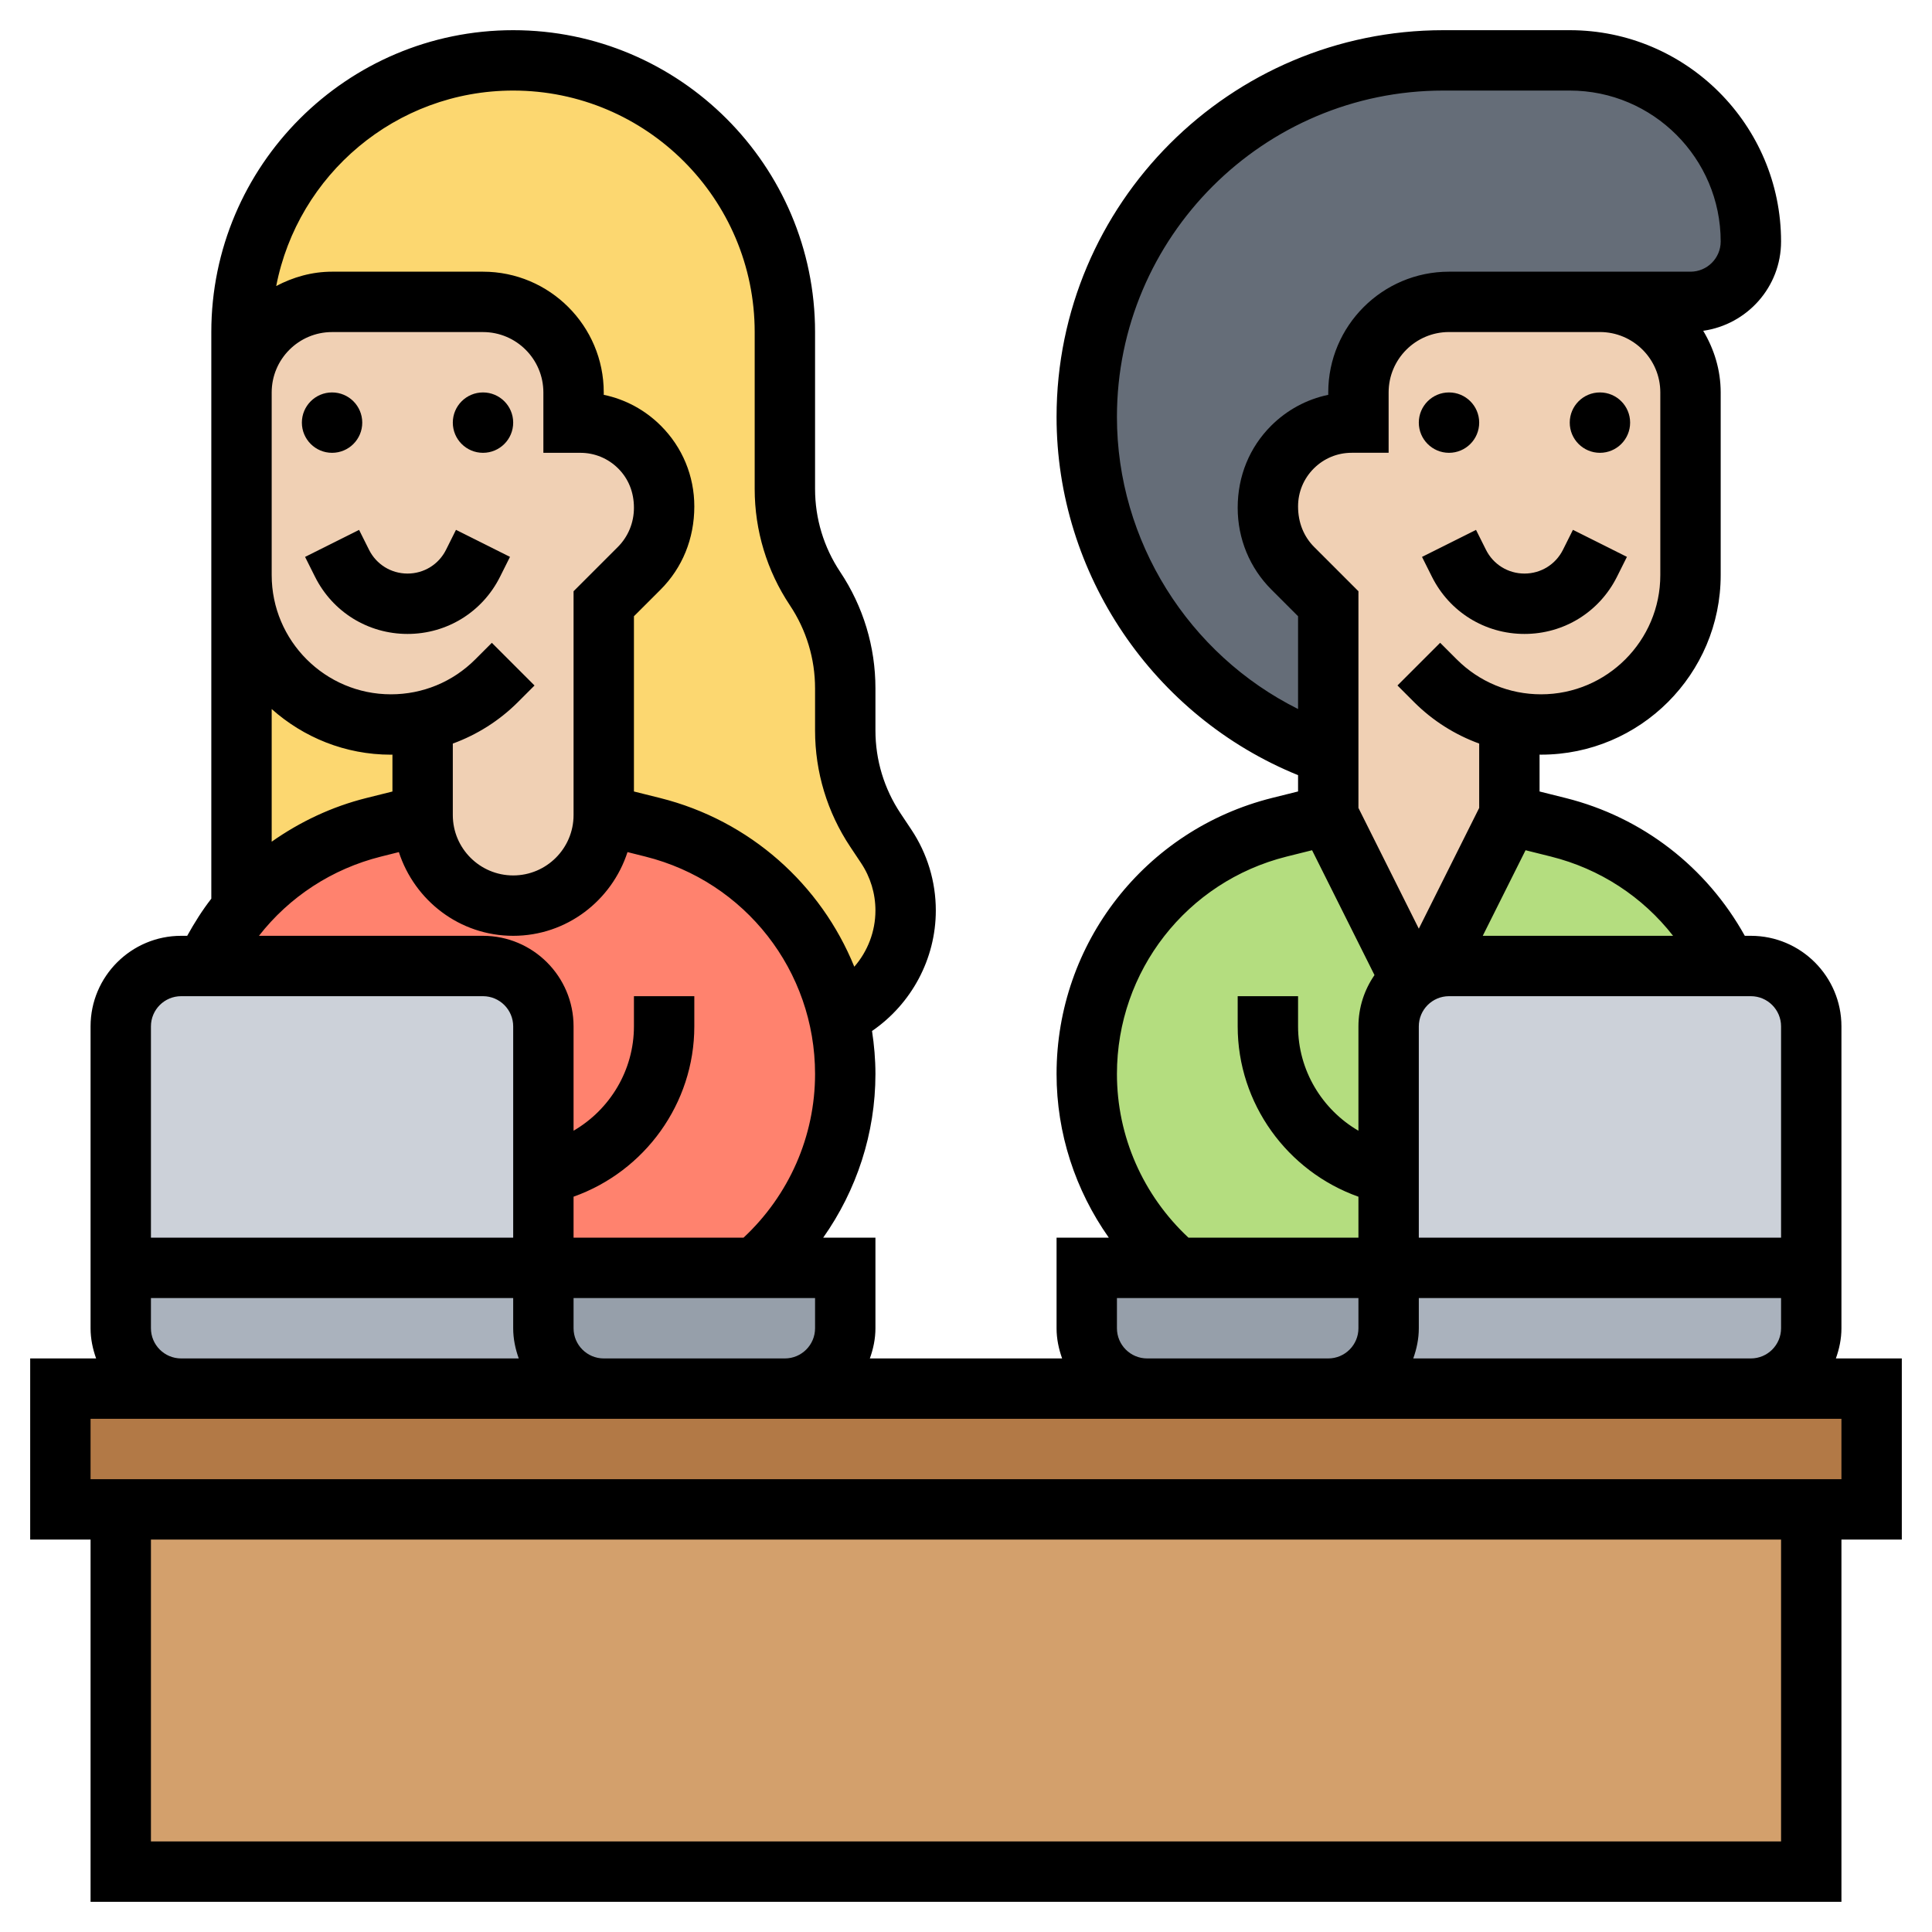 <svg id="Layer_35" enable-background="new 0 0 64 64" height="512" viewBox="0 0 64 64" width="512" xmlns="http://www.w3.org/2000/svg"><g><g><g><path d="m4 50h56v12h-56z" fill="#d3a06c"/></g><g><path d="m62 46v4h-2-56-2v-4h4 14 1 5 12 5 1 14z" fill="#b27946"/></g><g><path d="m57.2 32h-9.2c-.19 0-.37.03-.54.08v-.01l2.54-5.07 1.62.4c2.52.63 4.53 2.36 5.58 4.6z" fill="#b4dd7f"/></g><g><path d="m46 38.9v3.1h-7.02c-.91-.77-1.66-1.73-2.17-2.82-.52-1.1-.81-2.32-.81-3.6 0-3.87 2.63-7.24 6.38-8.18l1.62-.4 2.73 5.46c-.45.37-.73.92-.73 1.54z" fill="#b4dd7f"/></g><g><path d="m18 38.9v-4.9c0-1.1-.9-2-2-2h-9.2c.31-.68.72-1.31 1.2-1.87 1.11-1.31 2.62-2.29 4.38-2.73l1.62-.4c0 1.66 1.34 3 3 3 .83 0 1.58-.34 2.12-.88s.88-1.29.88-2.12l1.62.4c3.11.78 5.45 3.23 6.15 6.25.15.62.23 1.27.23 1.93 0 1.28-.29 2.5-.8 3.6-.52 1.09-1.26 2.05-2.17 2.82h-7.03z" fill="#ff826e"/></g><g><path d="m46 42v2c0 1.1-.9 2-2 2h-1-5c-1.1 0-2-.9-2-2v-2h2.98z" fill="#969faa"/></g><g><path d="m28 42v2c0 1.1-.9 2-2 2h-5-1c-1.1 0-2-.9-2-2v-2h7.03z" fill="#969faa"/></g><g><path d="m60 42v2c0 1.1-.9 2-2 2h-14c1.1 0 2-.9 2-2v-2z" fill="#aab2bd"/></g><g><path d="m60 34v8h-14v-3.1-4.9c0-.62.28-1.17.73-1.54.21-.18.46-.31.73-.38.17-.05.35-.08.54-.08h9.2.8c1.1 0 2 .9 2 2z" fill="#ccd1d9"/></g><g><path d="m58 8c0 1.1-.9 2-2 2h-3-2-3c-1.66 0-3 1.34-3 3v1h-.22c-1.54 0-2.78 1.24-2.78 2.78v.04c0 .76.3 1.48.83 2.01.55.55 1.17 1.17 1.17 1.17v5l-.33-.13c-2.31-.86-4.23-2.39-5.57-4.33-1.34-1.93-2.1-4.26-2.1-6.73 0-6.52 5.29-11.81 11.81-11.81h4.19c1.66 0 3.16.67 4.24 1.76 1.09 1.08 1.76 2.58 1.76 4.24z" fill="#656d78"/></g><g><path d="m50 23.88v.01 3.11l-2.54 5.07v.01c-.27.07-.52.2-.73.38l-2.73-5.46v-2-5s-.62-.62-1.17-1.17c-.53-.53-.83-1.25-.83-2.01v-.04c0-1.54 1.24-2.78 2.78-2.78h.22v-1c0-1.66 1.34-3 3-3h3 2c1.66 0 3 1.34 3 3v6.05c0 1.37-.56 2.6-1.45 3.5-.9.89-2.13 1.45-3.5 1.45-.36 0-.71-.04-1.05-.12z" fill="#f0d0b4"/></g><g><path d="m30 30.16c0 1.55-.91 2.88-2.22 3.49h-.01c-.7-3.02-3.04-5.47-6.15-6.25l-1.62-.4v-7s.62-.62 1.17-1.17c.53-.53.83-1.25.83-2.01v-.04c0-1.54-1.24-2.78-2.78-2.78h-.22v-1c0-1.66-1.34-3-3-3h-5c-1.66 0-3 1.34-3 3v-2c0-2.48 1.01-4.74 2.64-6.36 1.62-1.63 3.88-2.64 6.36-2.64 4.97 0 9 4.03 9 9v5.2c0 1.17.35 2.32 1 3.3s1 2.13 1 3.3v1.4c0 1.17.35 2.32 1 3.3l.36.53c.42.63.64 1.37.64 2.13z" fill="#fcd770"/></g><g><path d="m14 23.88c-.34.08-.69.12-1.05.12-1.37 0-2.6-.56-3.5-1.45-.89-.9-1.45-2.13-1.45-3.5v-6.05c0-1.66 1.34-3 3-3h5c1.66 0 3 1.34 3 3v1h.22c1.54 0 2.78 1.24 2.78 2.78v.04c0 .76-.3 1.48-.83 2.01-.55.55-1.17 1.17-1.17 1.17v7c0 .83-.34 1.58-.88 2.12s-1.29.88-2.12.88c-1.66 0-3-1.34-3-3v-3.11z" fill="#f0d0b4"/></g><g><path d="m20 46h-14c-1.1 0-2-.9-2-2v-2h14v2c0 1.1.9 2 2 2z" fill="#aab2bd"/></g><g><path d="m18 38.9v3.1h-14v-8c0-1.1.9-2 2-2h.8 9.2c1.1 0 2 .9 2 2z" fill="#ccd1d9"/></g><g><path d="m14 23.89v3.11l-1.62.4c-1.76.44-3.27 1.42-4.38 2.73v-11.08c0 1.37.56 2.6 1.45 3.5.9.89 2.13 1.45 3.5 1.45.36 0 .71-.04 1.05-.12z" fill="#fcd770"/></g></g><g><path d="m63 45h-2.184c.112-.314.184-.648.184-1v-2-1-7c0-1.654-1.346-3-3-3h-.201c-1.265-2.275-3.389-3.928-5.936-4.565l-.863-.216v-1.222c.017 0 .033.002.05.002 3.281 0 5.95-2.669 5.95-5.95v-6.049c0-.749-.22-1.442-.579-2.042 1.454-.207 2.579-1.448 2.579-2.958 0-3.86-3.141-7-7-7h-4.187c-7.065 0-12.813 5.748-12.813 12.813 0 5.197 3.203 9.917 8 11.865v.54l-.862.215c-4.203 1.052-7.138 4.812-7.138 9.144 0 1.966.621 3.85 1.731 5.423h-1.731v3c0 .352.072.686.184 1h-6.369c.113-.314.185-.648.185-1v-3h-1.731c1.11-1.574 1.731-3.457 1.731-5.423 0-.483-.042-.958-.113-1.424 1.302-.893 2.113-2.384 2.113-3.991 0-.958-.281-1.886-.813-2.684l-.355-.533c-.544-.816-.832-1.766-.832-2.748v-1.395c0-1.378-.404-2.712-1.168-3.857-.544-.816-.832-1.766-.832-2.748v-5.197c0-5.514-4.486-10-10-10s-10 4.486-10 10v2 6.05 10.72c-.299.383-.559.799-.799 1.23h-.201c-1.654 0-3 1.346-3 3v7 1 2c0 .352.072.686.184 1h-2.184v6h2v12h58v-12h2zm-16-2h12v1c0 .551-.448 1-1 1h-11.184c.112-.314.184-.648.184-1zm12-9v7h-12v-7c0-.551.448-1 1-1h10c.552 0 1 .449 1 1zm-7.622-5.625c1.625.406 3.037 1.334 4.045 2.625h-6.305l1.418-2.835zm3.622-9.325c0 2.178-1.772 3.95-3.95 3.95-1.055 0-2.047-.411-2.793-1.157l-.55-.55-1.414 1.414.55.551c.621.621 1.357 1.081 2.157 1.374v2.132l-2 4-2-4v-7.178l-1.464-1.464c-.346-.346-.536-.808-.536-1.347 0-.475.185-.92.521-1.256.336-.335.781-.52 1.256-.52h.002 1.221v-2c0-1.103.897-2 2-2h3 2c1.103 0 2 .897 2 2zm-18-5.237c0-5.962 4.851-10.813 10.813-10.813h4.187c2.757 0 5 2.243 5 5 0 .551-.448 1-1 1h-3-2-3c-2.206 0-4 1.794-4 4v.079c-.712.148-1.366.5-1.893 1.025-.713.714-1.107 1.662-1.107 2.716 0 1.029.398 1.994 1.122 2.716l.878.878v3.073c-3.627-1.81-6-5.565-6-9.674zm0 21.764c0-3.413 2.313-6.374 5.622-7.202l.842-.21 2.068 4.136c-.334.483-.532 1.068-.532 1.699v3.457c-1.205-.701-2-2.003-2-3.457v-1h-2v1c0 2.559 1.643 4.805 4 5.643v1.357h-5.63c-1.505-1.404-2.37-3.357-2.37-5.423zm0 8.423v-1h8v1c0 .551-.448 1-1 1h-1-5c-.552 0-1-.449-1-1zm-18 0v-1h8v1c0 .551-.448 1-1 1h-5-1c-.552 0-1-.449-1-1zm-2-41c4.411 0 8 3.589 8 8v5.197c0 1.378.404 2.712 1.168 3.857.544.817.832 1.767.832 2.749v1.395c0 1.378.404 2.712 1.168 3.857l.355.533c.312.468.477 1.012.477 1.574 0 .695-.258 1.354-.7 1.862-1.106-2.72-3.448-4.842-6.438-5.59l-.862-.215v-5.805l.878-.877c.724-.724 1.122-1.688 1.122-2.762 0-1.009-.394-1.958-1.107-2.671-.526-.526-1.181-.877-1.893-1.025v-.079c0-2.206-1.794-4-4-4h-5c-.671 0-1.294.182-1.85.475.714-3.684 3.961-6.475 7.85-6.475zm3.464 15.122-1.464 1.464v7.414c0 1.103-.897 2-2 2s-2-.897-2-2v-2.368c.8-.293 1.536-.754 2.157-1.374l.55-.55-1.414-1.414-.55.55c-.746.745-1.738 1.156-2.793 1.156-2.178 0-3.95-1.772-3.95-3.95v-6.05c0-1.103.897-2 2-2h5c1.103 0 2 .897 2 2v2h1.223.002c.474 0 .919.185 1.255.52.335.335.52.781.52 1.3 0 .494-.19.956-.536 1.302zm-8.326 8.313c-1.146.286-2.2.787-3.138 1.447v-4.394c1.052.937 2.433 1.512 3.95 1.512.017 0 .033-.002.05-.002v1.222zm.484 1.94.591-.148c.521 1.603 2.012 2.773 3.787 2.773s3.266-1.17 3.787-2.773l.591.148c3.31.828 5.622 3.789 5.622 7.202 0 2.067-.865 4.019-2.37 5.423h-5.63v-1.358c2.356-.837 4-3.083 4-5.642v-1h-2v1c0 1.453-.795 2.756-2 3.456v-3.456c0-1.654-1.346-3-3-3h-7.422c1.008-1.291 2.42-2.219 4.044-2.625zm-7.622 5.625c0-.551.448-1 1-1h10c.552 0 1 .449 1 1v7h-12zm0 10v-1h12v1c0 .352.072.686.184 1h-11.184c-.552 0-1-.449-1-1zm54 17h-54v-10h54zm2-12h-58v-2h3 14 1 5 12 5 1 14 3z"/><path d="m51.776 18.211c-.243.487-.732.789-1.276.789s-1.033-.302-1.276-.789l-.329-.658-1.789.895.329.658c.584 1.168 1.758 1.894 3.065 1.894s2.481-.726 3.065-1.895l.329-.658-1.789-.895z"/><circle cx="48" cy="14" r="1"/><circle cx="53" cy="14" r="1"/><path d="m14.776 18.211c-.243.487-.732.789-1.276.789s-1.033-.302-1.276-.789l-.329-.658-1.789.895.329.658c.584 1.168 1.758 1.894 3.065 1.894s2.481-.726 3.065-1.895l.329-.658-1.789-.895z"/><circle cx="16" cy="14" r="1"/><circle cx="11" cy="14" r="1"/></g></g></svg>